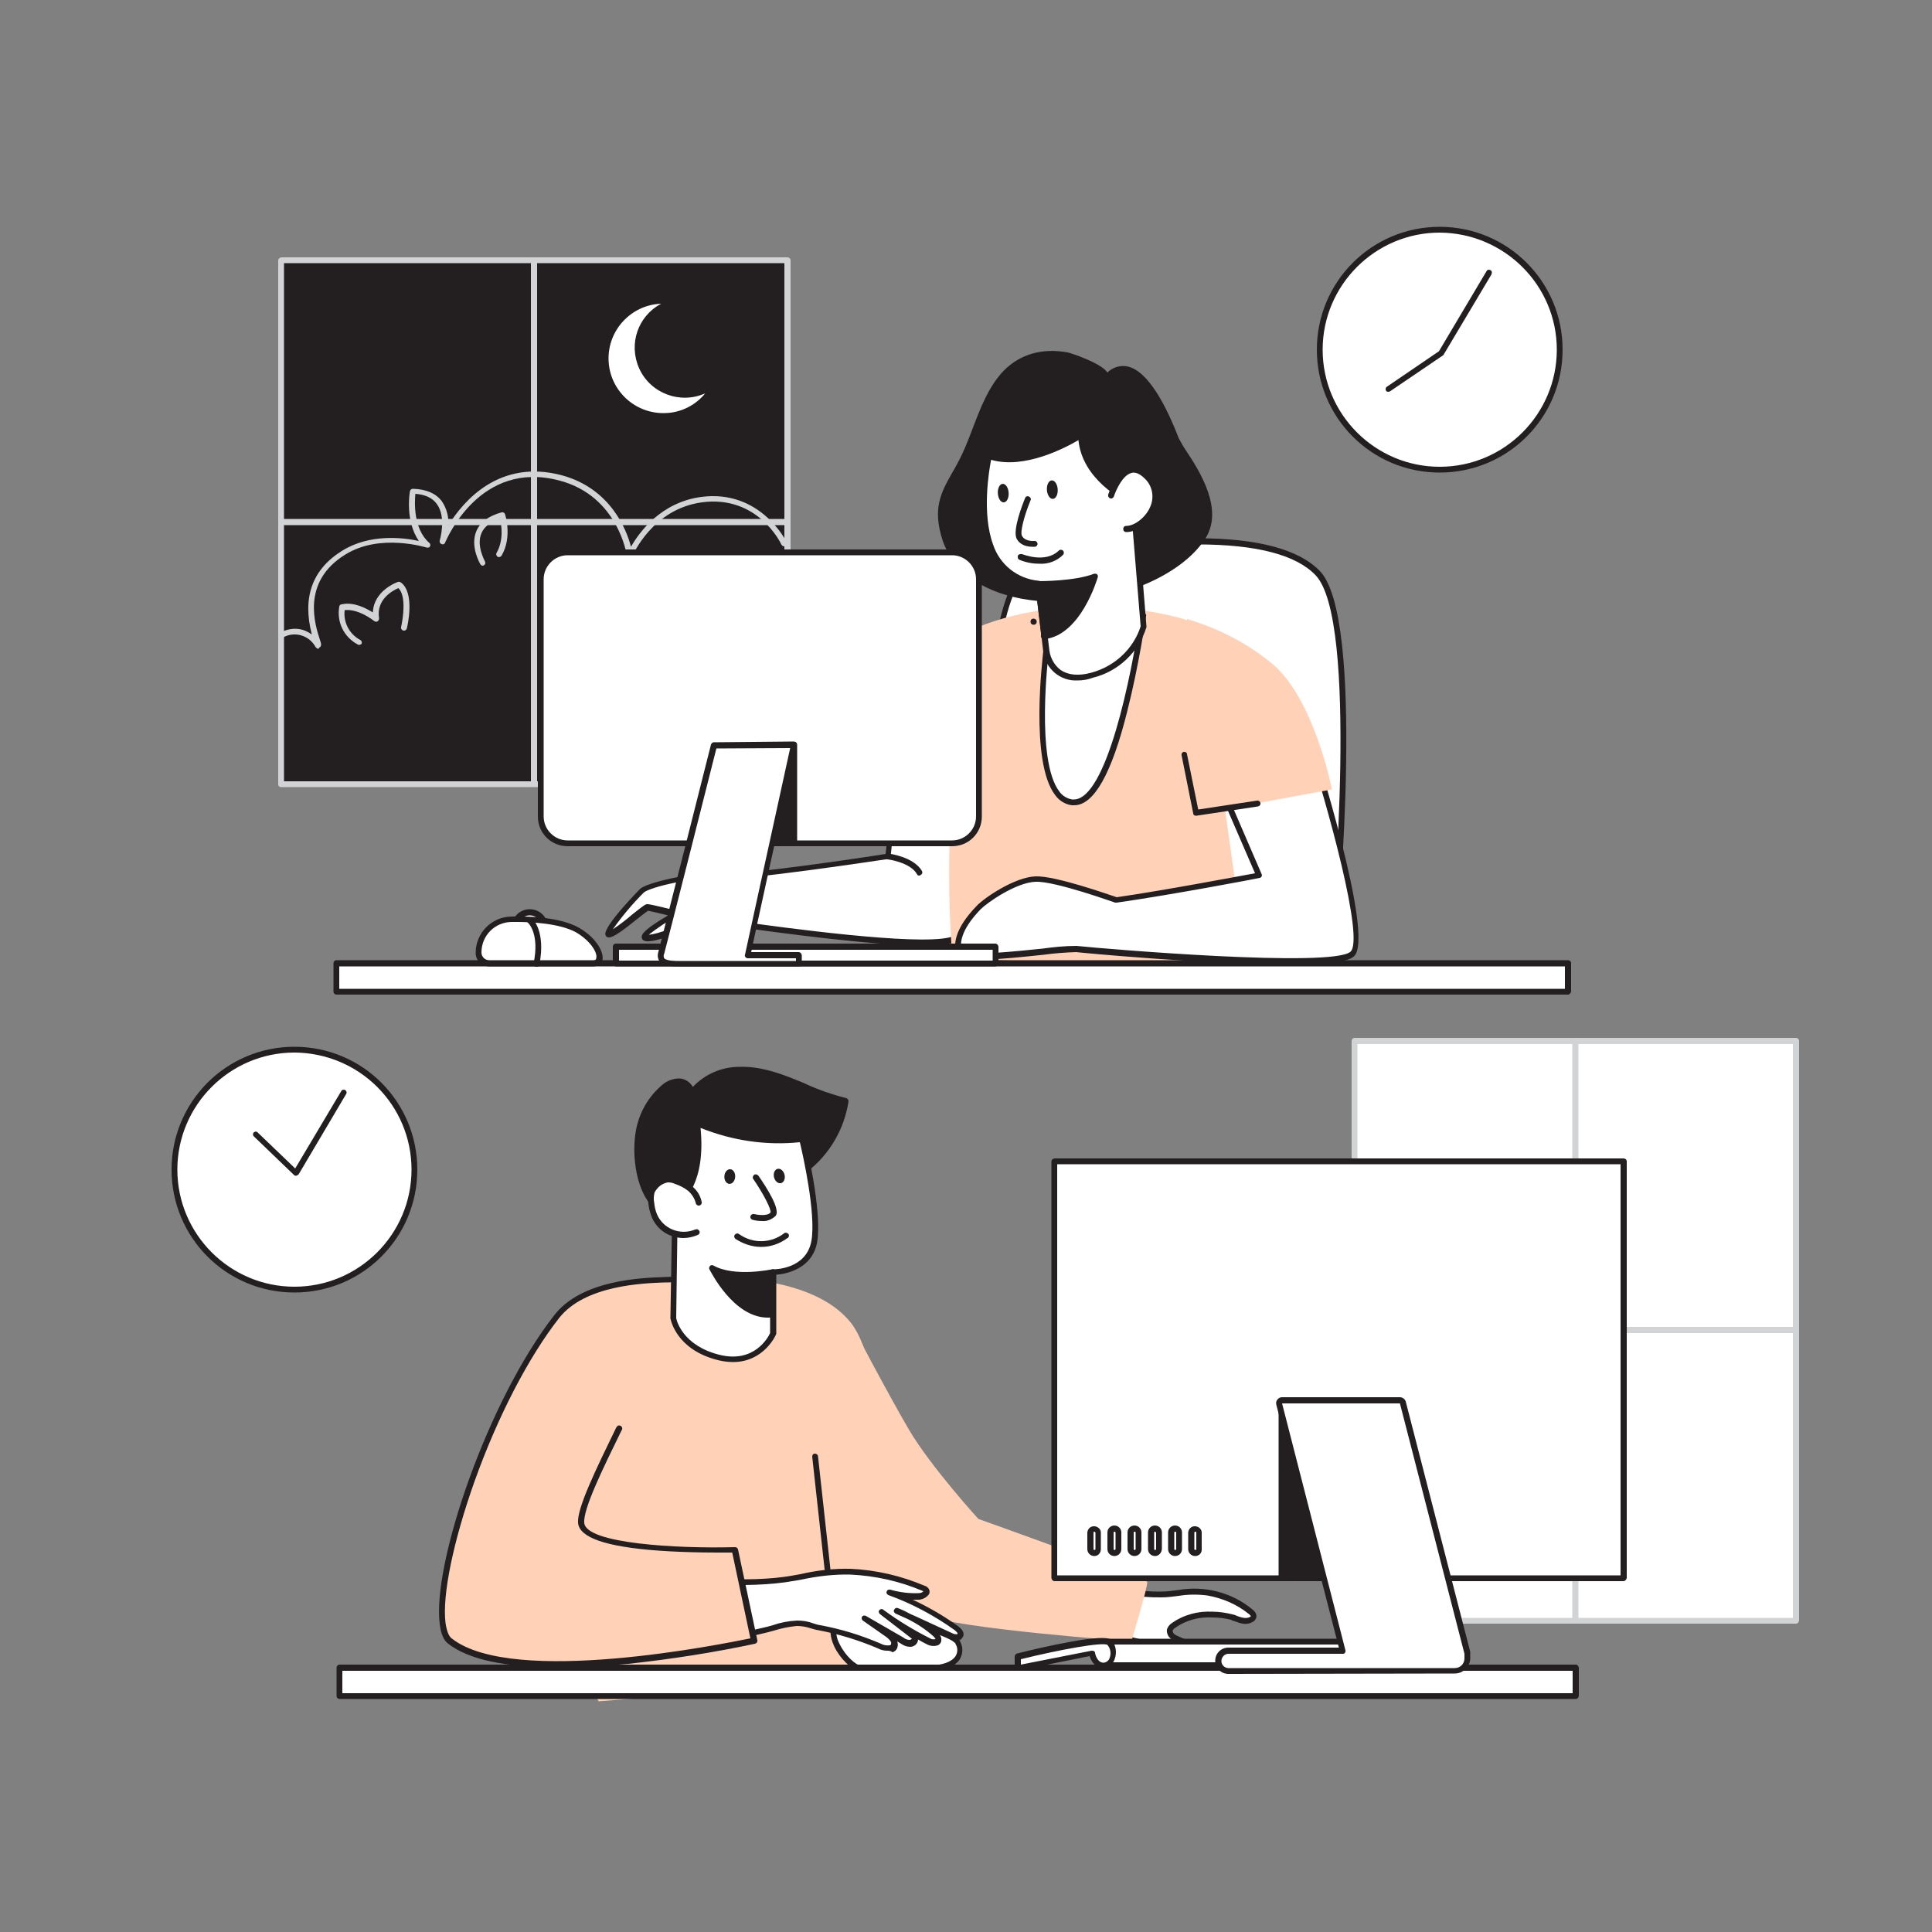 <svg transform="scale(1)" version="1.1" id="Layer_1" xmlns="http://www.w3.org/2000/svg" xmlns:xlink="http://www.w3.org/1999/xlink" x="0px" y="0px" viewBox="0 0 500 500" xml:space="preserve" class="show_show__wrapper__graphic__5Waiy "><rect x="0" y="0" width="500" height="500" fill="#808080" stroke="none"/><title>React</title><style type="text/css">
	.st0{fill:#FFFFFF;}
	.st1{fill:#231F20;}
	.st2{fill:#FFD2B8;}
	.st3{fill:#D1D3D4;}
</style><g id="character_2"><path class="st0" d="M283.4,410.2c5.6,1.2,11.3,2.3,17,2.2c4.2-0.1,7.9-1.2,12.1-0.5c4.1,0.7,7.9,2.4,11.1,5
		c0.5,0.4,0.9,0.9,0.8,1.4c-0.1,0.3-0.4,0.6-0.7,0.7c-1.6,0.9-3.4-0.2-5-0.6c-1.6-0.4-3.3-0.7-5-0.7c-3.6-0.2-7.1,0.8-10.1,2.8
		c-0.4,0.3-0.8,0.7-0.9,1.1c-0.1,0.6,0.1,1.1,0.5,1.5c0.4,0.4,0.9,0.6,1.4,0.8l5.5,2.4c0.3,0.1,0.6,0.4,0.5,0.7
		c-0.1,0.2-0.2,0.3-0.4,0.3c-5.4,2-11.1-1.6-16.3-2.8c-5.6-1.3-11.4-2.1-17.1-2.5c2.1-3.5,2.8-7.7,1.8-11.8"></path><path class="st1" d="M306.8,428.7c-2.9,0-5.7-1-8.5-2c-1.5-0.6-3-1-4.5-1.4c-5.6-1.3-11.3-2.1-17-2.4c-0.3,0-0.5-0.2-0.6-0.4
		c-0.1-0.2-0.1-0.5,0-0.7c2-3.4,2.6-7.4,1.7-11.2c-0.1-0.4,0.2-0.8,0.6-0.9s0.8,0.2,0.9,0.6c0.9,3.8,0.5,7.8-1.3,11.3
		c5.4,0.4,10.8,1.2,16.1,2.4c1.6,0.4,3.2,0.9,4.7,1.5c3.5,1.2,7.1,2.5,10.5,1.6l-5-2.2c-0.6-0.2-1.2-0.6-1.6-1
		c-0.6-0.5-0.9-1.4-0.8-2.2c0.2-0.6,0.6-1.2,1.2-1.6c3.1-2.2,6.8-3.2,10.6-3c1.8,0,3.5,0.3,5.2,0.7c0.4,0.1,0.8,0.2,1.1,0.4
		c1.2,0.4,2.3,0.8,3.3,0.3c0.3-0.1,0.3-0.2,0.3-0.2s0-0.2-0.5-0.6c-3.1-2.5-6.8-4.1-10.8-4.8c-2.4-0.3-4.9-0.3-7.3,0.1
		c-1.5,0.2-3,0.4-4.6,0.4c-5.9,0.1-11.6-1.1-17.2-2.3c-0.4-0.1-0.6-0.6-0.5-0.9c0.1-0.3,0.4-0.5,0.8-0.5c5.5,1.1,11.2,2.3,16.9,2.2
		c1.5,0,3-0.2,4.4-0.4c6.8-1.2,13.9,0.6,19.2,5c0.9,0.7,1.2,1.5,1,2.2c-0.2,0.5-0.5,0.9-1,1.1c-1.6,0.9-3.1,0.3-4.5-0.2
		c-0.4-0.1-0.7-0.2-1-0.4c-1.6-0.4-3.2-0.6-4.9-0.6c-3.4-0.2-6.8,0.7-9.6,2.7c-0.3,0.2-0.6,0.5-0.6,0.7c0,0.3,0.1,0.6,0.3,0.8
		c0.3,0.3,0.7,0.5,1.2,0.7l5.5,2.4c1,0.4,1.1,1.1,0.9,1.6c-0.2,0.4-0.5,0.6-0.8,0.8C309.3,428.5,308,428.7,306.8,428.7z"></path><path class="st2" d="M136.5,363.2c2.5-29.5,21.8-31.2,28.5-31.7s42.2-5.1,55.1,10.7s9.6,92.3,9.6,92.3l-74.8,5.8
		C154.9,440.4,134,392.7,136.5,363.2z"></path><path class="st0" d="M247.8,425.1c1.7,3.5-0.9,6.6-7.4,6.6h-17.8c-2.7,0-9.3-7.9-6-12S246,421.6,247.8,425.1L247.8,425.1z"></path><path class="st1" d="M240.4,432.4h-17.8c-2.1,0-5.3-3.3-6.7-6.3c-1.3-2.8-1.3-5.2,0.1-6.9s5-2,11.1-1.3c7.8,0.9,20,4,21.4,6.9
		c0,0,0,0.1,0,0.1c0.8,1.4,0.7,3.1-0.1,4.5C247.2,431.3,244.3,432.4,240.4,432.4z M222.2,419.1c-3.8,0-4.8,0.8-5,1.1
		c-1.4,1.7-0.6,4,0.1,5.3c1.5,3.1,4.3,5.5,5.4,5.5h17.8c3.4,0,5.8-0.9,6.8-2.4c0.6-1,0.6-2.2,0-3.1v-0.1c-1-1.7-11-4.9-20.2-6
		C225.4,419.2,223.8,419.1,222.2,419.1L222.2,419.1z"></path><path class="st2" d="M220.1,342.2c0,0,9.6,18.4,15.2,27.9s17.9,23,17.9,23s43.4,15.5,43.7,16.3s-4.1,15.4-4.1,15.4
		s-45.6-3.3-53.1-6.8s-22.8-21-22.8-21L220.1,342.2L220.1,342.2z"></path><path class="st1" d="M171.5,281.8c1.2-1.2,2.8-1.8,4.5-1.8c1.7,0.1,3.3,1.6,3,3.2c2.6-4,7.6-6.1,12.4-6.2s9.5,1.4,14,3.1
		s8.9,3.8,13.6,4.9c-1.1,7.1-4.9,13.5-10.6,17.9c-2.7,1.9-5.5,3.5-8.5,4.9l-6.2,3.1c-6.4,3.2-15.1,5.9-22,2.5
		c-6.1-3-7.2-13.7-6.4-19.5C165.8,289.3,168,285,171.5,281.8L171.5,281.8z"></path><path class="st1" d="M178.8,315.7c-2.6,0-5.2-0.5-7.6-1.7c-6.2-3.1-7.7-13.7-6.8-20.3c0.6-4.8,2.9-9.3,6.5-12.5l0.1-0.1
		c1.3-1.3,3.1-2,4.9-2c1.2,0.1,2.3,0.7,3,1.6c0.2,0.2,0.3,0.4,0.4,0.6c3.1-3.3,7.5-5.2,12-5.2c5.1-0.2,10.1,1.5,14.3,3.2
		c1,0.4,2.1,0.8,3.1,1.3c3.3,1.5,6.8,2.7,10.3,3.6c0.4,0.1,0.6,0.5,0.6,0.8c-1.1,7.3-5,13.9-10.9,18.4c-2.7,1.9-5.6,3.6-8.6,5
		L197,310l-3.1,1.6C189.7,313.6,184.2,315.7,178.8,315.7z M171.9,282.5c-3.3,3-5.4,7.1-5.9,11.5c-0.8,6,0.5,16,6,18.7
		c6.8,3.4,15.4,0.5,21.4-2.5l3.1-1.6l3.1-1.5c2.9-1.4,5.8-3,8.4-4.9c5.4-4.1,9-10,10.2-16.7c-3.4-0.9-6.7-2.1-9.9-3.5
		c-1-0.4-2.1-0.9-3.1-1.2c-4.1-1.6-8.9-3.2-13.7-3.1c-5,0.2-9.5,2.4-11.8,5.9c-0.2,0.3-0.7,0.4-1,0.2c-0.3-0.2-0.4-0.5-0.3-0.8
		c0.1-0.5-0.1-1-0.4-1.4c-0.5-0.6-1.2-0.9-1.9-1C174.5,280.8,173,281.4,171.9,282.5C171.9,282.4,171.9,282.5,171.9,282.5
		L171.9,282.5z"></path><path class="st0" d="M200.1,329.2v15.9c0,0-3.7,8.8-14.2,6.1s-11.7-10.1-11.7-10.1l0.5-29.5c0,0,7.8-4,5.7-20.9
		c8.5,3.8,17.9,5.2,27.1,4.1c0,0,4.5,18.3,3.2,26.4S200.1,329.2,200.1,329.2L200.1,329.2z"></path><path class="st1" d="M189.7,352.5c-1.3,0-2.7-0.2-3.9-0.5c-10.8-2.7-12.2-10.4-12.3-10.8c0,0,0-0.1,0-0.1l0.5-29.5
		c0-0.3,0.2-0.5,0.4-0.7c0.1,0,7.3-4.1,5.3-20.1c0-0.3,0.1-0.5,0.3-0.7c0.2-0.2,0.5-0.2,0.8-0.1c8.4,3.7,17.6,5.1,26.7,4
		c0.4,0,0.7,0.2,0.8,0.6c0.2,0.8,4.5,18.6,3.2,26.7c-1.2,7.2-8.2,8.4-10.6,8.6v15.2c0,0.1,0,0.2-0.1,0.3
		C200.8,345.5,197.7,352.5,189.7,352.5z M175,341.1c0.1,0.7,1.7,7.1,11.1,9.5c9.1,2.3,12.7-4.5,13.2-5.6v-15.6c0,0,0-0.1,0-0.1
		c0-0.4,0.3-0.8,0.8-0.8l0,0c0.6,0,8.6-0.1,9.9-7.4c1.2-7-2.2-22.2-3-25.5c-8.7,0.9-17.5-0.4-25.7-3.7c1.4,14.2-4.3,19-5.9,20.1
		L175,341.1z"></path><path class="st0" d="M180.8,311.2c-0.3-1.4-1.1-2.7-2.3-3.7c-1.1-0.8-2.3-1.5-3.6-1.9c-0.7-0.3-1.4-0.4-2.2-0.4
		c-0.5,0.1-1,0.3-1.5,0.5c-1.1,0.5-2,1.5-2.6,2.6c-0.3,1-0.4,2-0.2,3c0.1,1.1,0.4,2.2,0.8,3.2c1.7,4.2,6.6,6.2,10.8,4.5
		c0,0,0.1,0,0.1-0.1"></path><path class="st1" d="M176.9,320.4c-3.7,0-7-2.2-8.3-5.6c-0.4-1.1-0.7-2.2-0.8-3.4c-0.2-1.1-0.1-2.3,0.2-3.3c0.6-1.3,1.6-2.4,2.9-3
		c0.5-0.3,1.2-0.5,1.8-0.6c0.9,0,1.7,0.1,2.5,0.5c1.4,0.4,2.7,1.1,3.9,2c1.3,1,2.2,2.5,2.5,4.1c0.1,0.4-0.2,0.8-0.6,0.9
		c-0.4,0.1-0.8-0.2-0.9-0.5c-0.3-1.3-1-2.4-2-3.3c-1-0.8-2.2-1.4-3.4-1.8c-0.6-0.3-1.2-0.4-1.9-0.4c-0.4,0.1-0.8,0.2-1.2,0.4
		c-1,0.5-1.7,1.3-2.2,2.2c-0.2,0.9-0.3,1.7-0.1,2.6c0.1,1,0.3,2,0.7,3c1.6,3.8,6,5.6,9.9,4c0,0,0,0,0.1,0c0.4-0.2,0.8,0,1,0.4
		c0,0,0,0,0,0c0.2,0.4,0,0.8-0.4,1c0,0,0,0,0,0C179.4,320.1,178.1,320.4,176.9,320.4z"></path><path class="st0" d="M195.5,304.9c0,0,5.7,8,4.4,9.5S195,315,195,315"></path><path class="st1" d="M197.2,316c-0.8,0-1.6-0.1-2.4-0.3c-0.4-0.1-0.7-0.5-0.6-0.9s0.5-0.7,0.9-0.6c0,0,0,0,0.1,0
		c1.2,0.3,3.5,0.5,4.2-0.4c0.3-0.7-1.8-4.8-4.4-8.6c-0.3-0.3-0.2-0.8,0.1-1.1c0.3-0.3,0.8-0.2,1.1,0.1c0,0,0.1,0.1,0.1,0.1
		c2.2,3.2,5.8,8.8,4.4,10.4C199.6,315.7,198.4,316.1,197.2,316z"></path><ellipse class="st1" transform="matrix(6.157113e-02 -0.998 0.998 6.157113e-02 -126.656 474.263)" cx="188.9" cy="304.5" rx="1.9" ry="1.4"></ellipse><ellipse class="st1" transform="matrix(0.972 -0.235 0.235 0.972 -65.887 55.964)" cx="201.7" cy="304.3" rx="1.4" ry="1.9"></ellipse><path class="st1" d="M200.1,329.2c0,0-9.9,2.3-15.8-1c0,0,6.5,13.4,15.8,12V329.2z"></path><path class="st1" d="M198.7,341c-8.9,0-14.8-12-15.1-12.5c-0.2-0.4,0-0.8,0.3-1c0.2-0.1,0.5-0.1,0.7,0c5.5,3.1,15.1,1,15.2,1
		c0.2-0.1,0.5,0,0.6,0.1c0.2,0.1,0.3,0.4,0.3,0.6v10.9c0,0.4-0.3,0.7-0.6,0.7C199.7,341,199.2,341,198.7,341z M186.1,329.8
		c2.1,3.4,7,10.2,13.3,9.7v-9.3C197.1,330.6,191,331.4,186.1,329.8z"></path><path class="st0" d="M185.8,409c6.5,0.4,13.1,0,19.5-1c5-0.9,9.4-1.9,14.6-1.7c6.5,0.3,12.8,1.8,18.8,4.3c0.2,0.1,0.5,0.2,0.6,0.4
		c0.6,0.8-0.8,1.6-1.8,1.6c-2.6,0-5.2-0.3-7.7-1c6.2,2.3,12,5.4,17.4,9.2c0.6,0.4,1.3,1.1,1,1.8s-1.5,0.6-2.4,0.2
		c-4.7-2.1-9.4-4.3-14-6.4c3.6,1.5,7,3.5,10,6.1c0.4,0.4,0.9,0.9,0.8,1.4c-0.2,1-1.6,0.8-2.5,0.3c-4.3-2.1-8.4-4.6-12.2-7.4l8.7,6.6
		c0.1,0.7-0.6,1.3-1.4,1.3c-0.7,0-1.4-0.3-2-0.7l-9.7-5.6l6,4.2c1,0.7,2,1.7,1.6,2.8c-0.6,1.2-2.4,0.9-3.6,0.3
		c-5-2.2-10.2-3.8-15.5-4.8c-2-0.4-3.8-1.2-5.8-1.2c-2.9,0.1-6,1.3-8.8,1.9c-4.4,1-8.7,2-13.1,3"></path><path class="st1" d="M229.6,427.2c-0.8,0-1.7-0.2-2.4-0.6c-4.9-2.1-10.1-3.7-15.4-4.7c-0.7-0.1-1.3-0.3-2-0.5
		c-1.2-0.4-2.4-0.6-3.6-0.6c-2,0.2-4,0.6-5.9,1.2c-1,0.3-1.9,0.5-2.7,0.7c-4.4,1-8.7,2-13.1,3c-0.4,0.1-0.8-0.1-0.9-0.5c0,0,0,0,0,0
		c-0.1-0.4,0.2-0.8,0.6-0.9c4.4-1,8.7-2,13.1-3c0.9-0.2,1.7-0.4,2.7-0.7c2-0.7,4.1-1.1,6.3-1.2c1.4,0,2.8,0.2,4.1,0.7
		c0.6,0.2,1.2,0.4,1.9,0.5c5.4,1,10.6,2.6,15.7,4.8c0.7,0.4,1.5,0.5,2.3,0.4c0.1,0,0.3-0.2,0.3-0.3c0.3-0.7-0.9-1.6-1.3-1.9l-6-4.2
		c-0.3-0.2-0.4-0.7-0.2-1c0.2-0.3,0.6-0.4,1-0.2l9.7,5.6c0.5,0.4,1,0.6,1.6,0.6c0.2,0,0.4-0.1,0.6-0.3l0,0l-8.3-6.4
		c-0.3-0.3-0.4-0.7-0.1-1c0.2-0.3,0.7-0.4,1-0.1c3.8,2.8,7.9,5.3,12.1,7.4c0.4,0.3,0.9,0.3,1.4,0.2c0,0,0-0.2-0.5-0.7
		c-2-1.8-4.3-3.3-6.7-4.5l-3.1-1.4c-0.4-0.2-0.6-0.6-0.4-1c0.2-0.4,0.6-0.6,1-0.4l0,0c1.1,0.4,2.1,0.9,3.2,1.5l1.8,0.8l9.1,4.2
		c0.4,0.2,0.8,0.3,1.3,0.2c0.1-0.2-0.1-0.5-0.7-1c-5.3-3.8-11.1-6.9-17.2-9.1c-0.4-0.2-0.6-0.6-0.4-1c0.1-0.3,0.5-0.5,0.9-0.4
		c2.4,0.7,4.9,1,7.4,0.9c0.5,0,0.9-0.2,1.2-0.5c0,0-0.2,0-0.3-0.1c-5.9-2.5-12.2-3.9-18.6-4.2c-4.3-0.1-8.5,0.4-12.7,1.3l-1.7,0.3
		c-6.6,1.2-13.7,1.2-19.7,1c-0.4,0-0.7-0.4-0.7-0.8c0-0.4,0.3-0.7,0.7-0.7c0,0,0,0,0,0c5.9,0.2,12.9,0.3,19.4-0.9l1.7-0.3
		c4.3-1,8.6-1.5,13-1.4c6.6,0.3,13.1,1.8,19.2,4.4c0.4,0.1,0.7,0.3,1,0.7c0.3,0.4,0.4,1,0.1,1.5c-0.6,0.8-1.5,1.3-2.5,1.4
		c-0.6,0-1.1,0-1.7,0c4.1,1.9,8.1,4.2,11.8,6.9c1.6,1.2,1.5,2.2,1.2,2.7c-0.2,0.4-0.5,0.7-0.9,0.9c-0.8,0.2-1.7,0.1-2.4-0.3l-3-1.4
		c0.6,0.5,0.8,1.2,0.7,1.9c-0.1,0.5-0.4,0.9-0.9,1.1c-0.9,0.3-1.9,0.2-2.7-0.2c-0.8-0.4-1.6-0.8-2.4-1.3c0,0.4-0.2,0.8-0.4,1.1
		c-0.4,0.5-1,0.8-1.6,0.8c-0.9,0-1.7-0.3-2.4-0.8l-1-0.6c0.2,0.5,0.2,1.1,0,1.7c-0.2,0.5-0.6,0.9-1.2,1.1
		C230.4,427.2,230,427.2,229.6,427.2z"></path><path class="st0" d="M190.7,320c0,0,6.1,4.6,12.5-0.2"></path><path class="st1" d="M197,322.7c-2.4,0-4.7-0.8-6.7-2.1c-0.3-0.3-0.4-0.7-0.1-1.1c0.3-0.3,0.7-0.4,1.1-0.1
		c3.5,2.5,8.2,2.4,11.6-0.2c0.3-0.3,0.8-0.2,1.1,0.1c0.3,0.3,0.2,0.8-0.1,1.1c0,0,0,0-0.1,0C201.8,321.9,199.4,322.7,197,322.7z"></path><path class="st2" d="M146.1,338.8c-8.1,1.4-40.9,77.4-29.7,86c17.5,13.5,78.6-0.1,78.6-0.1l-5-23.5c0,0-39.2,1.1-39.8-7
		s22.8-45.3,19.8-50.9S146.1,338.7,146.1,338.8L146.1,338.8z"></path><path class="st1" d="M144.2,431.5c-13.5,0-22.9-2-28.2-6.1c-1.2-0.9-1.9-2.6-2.2-5.1c-2-15.5,12.4-57.9,29.7-80
		c7.1-9.1,22.6-9.6,28.4-9.8c1,0,1.8-0.1,2.1-0.1c0.4-0.1,0.8,0.1,0.9,0.5c0.1,0.4-0.1,0.8-0.5,0.9c0,0-0.1,0-0.1,0
		c-0.8,0.1-1.5,0.1-2.3,0.1c-5.6,0.2-20.6,0.7-27.3,9.2c-7.9,10.1-15.9,25.5-21.9,42.3c-5.5,15.5-8.4,29.5-7.5,36.6
		c0.3,2,0.8,3.5,1.7,4.1c16,12.4,70.3,1.3,77.2-0.1l-4.7-22.2c-2.3,0-10.8,0.1-19.1-0.5c-13.7-1-20.5-3.4-20.8-7.2s4.7-14,9.9-24.7
		l0.1-0.1c0.2-0.4,0.6-0.5,1-0.3c0,0,0,0,0,0c0.4,0.2,0.5,0.6,0.4,1l-0.1,0.1c-4.9,10-10,20.4-9.7,24c0.4,5.4,24.1,6.7,39,6.3
		c0.4,0,0.7,0.2,0.8,0.6l5,23.5c0.1,0.4-0.2,0.8-0.6,0.9c0,0,0,0,0,0c-10.8,2.3-21.8,4-32.8,5.2
		C155.6,431.2,149.6,431.5,144.2,431.5z"></path><path class="st1" d="M214.2,406.8c-0.4,0-0.7-0.3-0.8-0.7l-3.2-29.1c0-0.4,0.2-0.8,0.7-0.8c0,0,0,0,0,0c0.4,0,0.8,0.3,0.8,0.7
		l3.2,29.1C215,406.3,214.8,406.7,214.2,406.8L214.2,406.8z"></path><rect class="st0" x="350.6" y="269.5" width="114.2" height="149.9"></rect><path class="st3" d="M464.8,420.2H350.6c-0.4,0-0.8-0.3-0.8-0.8v-150c0-0.4,0.3-0.8,0.8-0.8h114.2c0.4,0,0.8,0.3,0.8,0.8v150
		C465.5,419.9,465.2,420.2,464.8,420.2z M351.3,418.7h112.7V270.2H351.3V418.7z"></path><path class="st3" d="M407.7,419.8c-0.4,0-0.7-0.3-0.8-0.8V269.5c0-0.4,0.3-0.8,0.8-0.8s0.8,0.3,0.8,0.8v149.6
		C408.5,419.5,408.1,419.8,407.7,419.8z"></path><path class="st3" d="M464.8,345H350.6c-0.4,0-0.8-0.3-0.8-0.8s0.3-0.8,0.8-0.8h114.2c0.4,0,0.8,0.3,0.8,0.8S465.2,345,464.8,345
		L464.8,345z"></path><path class="st0" d="M285.8,431h63.4c0,0,2.2-3.6-1.1-6.1h-61L285.8,431z"></path><path class="st1" d="M349.2,431.7h-63.4c-0.2,0-0.4-0.1-0.6-0.3c-0.1-0.2-0.2-0.4-0.1-0.6l1.2-6.1c0.1-0.4,0.4-0.6,0.7-0.6h61
		c0.2,0,0.3,0.1,0.5,0.2c2.2,1.7,2.8,4.7,1.3,7.1C349.6,431.6,349.4,431.7,349.2,431.7z M286.7,430.2h62c0.8-1.6,0.4-3.5-0.9-4.6
		h-60.1L286.7,430.2z"></path><path class="st0" d="M263.4,428.8c0,0,22-5.4,23.7-3.7s1.2,5.6-1.4,5.9s-3.1-3.1-3.1-3.1l-19.2,3.8V428.8L263.4,428.8z"></path><path class="st1" d="M263.4,432.4c-0.2,0-0.3-0.1-0.5-0.2c-0.2-0.1-0.3-0.4-0.3-0.6v-2.9c0-0.4,0.3-0.7,0.7-0.8
		c6.8-1.7,22.5-5.3,24.3-3.5c1.2,1.3,1.5,3.2,0.9,4.9c-0.4,1.3-1.5,2.2-2.8,2.3c-2.1,0.2-3.3-1.6-3.7-3l-18.5,3.7L263.4,432.4z
		 M264.2,429.4v1.4l18.3-3.6c0.2,0,0.4,0,0.6,0.1c0.2,0.1,0.3,0.3,0.3,0.5c0,0.1,0.5,2.6,2.3,2.5c0.7-0.1,1.3-0.6,1.5-1.3
		c0.4-1.1,0.2-2.4-0.6-3.3C285.4,424.9,274.3,426.9,264.2,429.4L264.2,429.4z"></path><rect class="st0" x="87.9" y="431.7" width="319.9" height="7.3"></rect><path class="st1" d="M407.8,439.7H87.9c-0.4,0-0.8-0.3-0.8-0.8v-7.3c0-0.4,0.3-0.8,0.8-0.8h319.9c0.4,0,0.7,0.3,0.8,0.8v7.3
		C408.5,439.4,408.2,439.7,407.8,439.7z M88.6,438.2H407v-5.8H88.6L88.6,438.2z"></path><ellipse class="st0" transform="matrix(0.999 -5.530038e-02 5.530038e-02 0.999 -16.624 4.679)" cx="76.2" cy="302.7" rx="31" ry="31"></ellipse><path class="st1" d="M76.2,334.5c-17.6,0-31.8-14.2-31.8-31.8c0-17.6,14.2-31.8,31.8-31.8s31.8,14.2,31.8,31.8l0,0
		C108,320.3,93.8,334.5,76.2,334.5z M76.2,272.4c-16.7,0-30.3,13.6-30.3,30.3c0,16.7,13.6,30.3,30.3,30.3s30.3-13.6,30.3-30.3l0,0
		C106.5,286,93,272.5,76.2,272.4z"></path><rect class="st0" x="272.9" y="300.6" width="147.3" height="107.8"></rect><path class="st1" d="M420.1,409.2H272.9c-0.4,0-0.7-0.3-0.8-0.8V300.6c0-0.4,0.3-0.7,0.8-0.8h147.3c0.4,0,0.8,0.3,0.8,0.8v107.8
		C420.9,408.8,420.6,409.2,420.1,409.2z M273.6,407.7h145.8V301.3H273.6L273.6,407.7z"></path><polygon class="st1" points="331.8,363.2 331.8,408.4 355.3,408.4 	"></polygon><path class="st1" d="M355.3,409.2h-23.6c-0.4,0-0.7-0.3-0.8-0.8v-45.2c0-0.3,0.2-0.7,0.6-0.7c0.3-0.1,0.7,0.1,0.8,0.4l23.6,45.2
		c0.1,0.2,0.1,0.5,0,0.7C355.9,409,355.6,409.2,355.3,409.2z M332.5,407.7h21.6l-21.6-41.4L332.5,407.7z"></path><path class="st0" d="M362.2,363.2h-30.4l16.7,64.8h-30.6c-1,0.1-1.8,0.9-1.7,1.9c0.1,0.9,0.8,1.6,1.7,1.7h58.6
		c1.3,0,2.4-1.1,2.4-2.4v0V428L362.2,363.2L362.2,363.2z"></path><path class="st1" d="M376.5,432.4h-58.6c-1.4-0.1-2.5-1.3-2.4-2.7c0.1-1.3,1.1-2.3,2.4-2.4h29.6L331,363.4
		c-0.1-0.4,0.1-0.8,0.5-0.9c0.1,0,0.1,0,0.2,0h30.5c0.3,0,0.6,0.2,0.7,0.6l16.7,64.8c0,0.1,0,0.1,0,0.2v1.2
		C379.6,431,378.2,432.4,376.5,432.4z M317.9,428.8c-0.6,0.1-1,0.6-1,1.2c0,0.5,0.5,0.9,1,1h58.6c0.9,0,1.7-0.7,1.7-1.7v0v-1.1
		L361.6,364h-28.9l16.5,63.9c0.1,0.2,0,0.5-0.1,0.6c-0.1,0.2-0.4,0.3-0.6,0.3L317.9,428.8z"></path><path class="st0" d="M317.9,432.5h58.6c1.8,0,3.2-1.4,3.2-3.2v-1.2c0-0.1,0-0.1,0-0.2L363,363c-0.1-0.3-0.4-0.6-0.8-0.6h-30.5
		c-0.2,0-0.5,0.1-0.6,0.3c-0.2,0.2-0.2,0.4-0.1,0.7l16.5,63.8h-29.6c-1.4,0-2.6,1.2-2.6,2.6S316.4,432.5,317.9,432.5L317.9,432.5
		L317.9,432.5z"></path><path class="st1" d="M317.9,433.2c-1.9,0-3.4-1.5-3.4-3.4s1.5-3.4,3.4-3.4h28.6l-16.2-62.9c-0.1-0.5,0-1,0.3-1.3
		c0.3-0.4,0.7-0.6,1.2-0.6h30.5c0.7,0,1.3,0.5,1.5,1.1l16.7,64.8c0,0.1,0,0.3,0,0.4v1.2c0,2.2-1.8,4-4,4L317.9,433.2L317.9,433.2z
		 M317.9,428c-1,0-1.8,0.9-1.8,1.9c0,0.9,0.7,1.7,1.7,1.8h58.7c1.4,0,2.5-1.1,2.5-2.5v-1.2l-16.7-64.8h-30.5l16.4,63.9
		c0.1,0.4-0.1,0.8-0.5,0.9c-0.1,0-0.1,0-0.2,0L317.9,428z"></path><path class="st0" d="M283.2,401.9L283.2,401.9c0.6,0,1-0.4,1-1v-4.3c0-0.6-0.4-1-1-1l0,0c-0.6,0-1,0.4-1,1v4.3
		C282.2,401.5,282.6,401.9,283.2,401.9z"></path><path class="st1" d="M283.2,402.7c-1,0-1.8-0.8-1.8-1.8v-4.3c0.1-1,0.9-1.7,1.9-1.6c0.9,0.1,1.6,0.8,1.6,1.6v4.3
		C284.9,401.9,284.2,402.7,283.2,402.7C283.2,402.7,283.2,402.7,283.2,402.7z M283.2,396.4c-0.1,0-0.2,0.1-0.2,0.2v4.3
		c0,0.3,0.5,0.3,0.5,0v-4.3C283.4,396.5,283.3,396.4,283.2,396.4z"></path><path class="st0" d="M288.4,401.9L288.4,401.9c0.6,0,1-0.4,1-1v-4.3c0-0.6-0.4-1-1-1l0,0c-0.6,0-1,0.4-1,1v4.3
		C287.4,401.5,287.9,401.9,288.4,401.9z"></path><path class="st1" d="M288.4,402.7c-1,0-1.8-0.8-1.8-1.8v-4.3c0-1,0.8-1.8,1.8-1.8s1.8,0.8,1.8,1.8v4.3
		C290.2,401.9,289.4,402.7,288.4,402.7z M288.4,396.4c-0.1,0-0.2,0.1-0.2,0.2v4.3c0,0.3,0.5,0.3,0.5,0v-4.3
		C288.7,396.5,288.6,396.4,288.4,396.4z"></path><path class="st0" d="M293.6,401.9L293.6,401.9c0.6,0,1-0.4,1-1v-4.3c0-0.6-0.4-1-1-1l0,0c-0.6,0-1,0.4-1,1v4.3
		C292.6,401.5,293.1,401.9,293.6,401.9z"></path><path class="st1" d="M293.6,402.7c-1,0-1.8-0.8-1.8-1.8v-4.3c0-1,0.8-1.8,1.8-1.8s1.8,0.8,1.8,1.8v4.3
		C295.4,401.9,294.6,402.7,293.6,402.7z M293.6,396.4c-0.1,0-0.2,0.1-0.2,0.2v4.3c0,0.3,0.5,0.3,0.5,0v-4.3
		C293.9,396.5,293.8,396.4,293.6,396.4z"></path><path class="st0" d="M298.9,401.9L298.9,401.9c0.6,0,1-0.4,1-1v-4.3c0-0.6-0.4-1-1-1l0,0c-0.6,0-1,0.4-1,1v4.3
		C297.9,401.5,298.3,401.9,298.9,401.9z"></path><path class="st1" d="M298.9,402.7c-1,0-1.8-0.8-1.8-1.8v-4.3c0-1,0.8-1.8,1.8-1.8s1.8,0.8,1.8,1.8v4.3
		C300.6,401.9,299.9,402.7,298.9,402.7z M298.9,396.4c-0.1,0-0.2,0.1-0.2,0.2v4.3c0,0.3,0.5,0.3,0.5,0v-4.3
		C299.1,396.5,299,396.4,298.9,396.4z"></path><path class="st0" d="M304.1,401.9L304.1,401.9c0.6,0,1-0.4,1-1v-4.3c0-0.6-0.4-1-1-1l0,0c-0.6,0-1,0.4-1,1v4.3
		C303.1,401.5,303.6,401.9,304.1,401.9z"></path><path class="st1" d="M304.1,402.7c-1,0-1.8-0.8-1.8-1.8v-4.3c0-1,0.8-1.8,1.8-1.8s1.8,0.8,1.8,1.8v4.3
		C305.9,401.9,305.1,402.7,304.1,402.7z M304.1,396.4c-0.1,0-0.2,0.1-0.2,0.2v4.3c0,0.3,0.5,0.3,0.5,0v-4.3
		C304.4,396.5,304.3,396.4,304.1,396.4z"></path><path class="st0" d="M309.3,401.9L309.3,401.9c0.6,0,1-0.4,1-1v-4.3c0-0.6-0.4-1-1-1l0,0c-0.6,0-1,0.4-1,1v4.3
		C308.3,401.5,308.8,401.9,309.3,401.9z"></path><path class="st1" d="M309.3,402.7c-1,0-1.8-0.8-1.8-1.8v-4.3c0.1-1,0.9-1.7,1.9-1.6c0.9,0.1,1.6,0.8,1.6,1.6v4.3
		C311.1,401.9,310.3,402.7,309.3,402.7C309.3,402.7,309.3,402.7,309.3,402.7z M309.3,396.4c-0.1,0-0.2,0.1-0.2,0.2v4.3
		c0,0.3,0.5,0.3,0.5,0v-4.3C309.6,396.5,309.5,396.4,309.3,396.4z"></path><polyline class="st0" points="66.1,293.5 76.6,303.5 88.9,282.7 	"></polyline><path class="st1" d="M76.6,304.3c-0.2,0-0.4-0.1-0.5-0.2L65.6,294c-0.2-0.3-0.2-0.8,0.2-1c0.2-0.2,0.6-0.2,0.8,0l9.8,9.4l11.9-20
		c0.2-0.4,0.7-0.5,1-0.3c0.4,0.2,0.5,0.7,0.3,1l-12.3,20.8C77.1,304.1,76.9,304.2,76.6,304.3L76.6,304.3z"></path></g><g id="character_1"><rect class="st1" x="72.7" y="67.4" width="131" height="135.6"></rect><path class="st3" d="M203.7,203.7h-131c-0.4,0-0.7-0.3-0.7-0.7V67.4c0-0.4,0.3-0.7,0.8-0.8h131c0.4,0,0.8,0.3,0.8,0.8V203
		C204.5,203.4,204.1,203.7,203.7,203.7C203.7,203.7,203.7,203.7,203.7,203.7z M73.5,202.2h129.5V68.1H73.5L73.5,202.2z"></path><path class="st3" d="M82.4,167.9c-0.3,0-0.5-0.2-0.7-0.4c-1.6-3-5.3-4.2-8.3-2.6c-0.1,0-0.1,0.1-0.2,0.1c-0.4,0.2-0.8,0-1-0.3
		c-0.2-0.4,0-0.8,0.3-1c3.7-1.8,6.4-0.8,8.2,0.5c-2.5-9.6,0.1-16.9,7.9-21.7c7.1-4.4,15.7-3.4,19.8-2.5c-3.6-5.2-2.4-12.5-2.3-12.9
		c0.1-0.4,0.4-0.6,0.8-0.6c3.4,0.1,6,1.2,7.5,3.3c1.2,1.8,1.8,4,1.6,6.2c3.9-6.3,13.2-17.3,29.4-13c12.5,3.4,16.7,13.9,17.9,18.5
		c2.1-3.7,7.7-11.5,18.2-12.9c15.4-2,22,11.6,22.1,11.7c0.2,0.4,0,0.8-0.4,1s-0.8,0-1-0.4c-0.2-0.5-6.2-12.8-20.5-10.9
		c-12.9,1.7-18,13.8-18,13.9c-0.2,0.4-0.6,0.6-1,0.4c-0.3-0.1-0.4-0.3-0.5-0.6c0-0.2-2.3-15.3-17.3-19.3
		c-20.7-5.6-29.3,15.2-29.7,16c-0.1,0.4-0.6,0.6-0.9,0.4c-0.4-0.1-0.6-0.5-0.5-0.9c0-0.1,1.8-5.9-0.7-9.4c-1.1-1.6-3-2.5-5.6-2.7
		c-0.2,2.1-0.6,9,3.6,12.7c0.3,0.2,0.3,0.6,0.2,0.9c-0.2,0.3-0.5,0.4-0.9,0.3c-0.1,0-12-3.8-21,1.8c-11.6,7.1-7.8,18.4-6.6,22.1
		c0.1,0.4,0.3,0.8,0.3,1.2c0,0.4-0.2,0.7-0.5,0.8C82.5,167.8,82.5,167.9,82.4,167.9z"></path><path class="st3" d="M92.9,166.9c-0.1,0-0.2,0-0.3-0.1c-3.6-1.9-5.5-5.8-4.8-9.8c0-0.3,0.3-0.6,0.6-0.6c3.2-0.7,6.3,1,8.1,2.1
		c0.2-5.7,6.4-7.9,6.5-7.9c0.2-0.1,0.5,0,0.7,0.1c3.8,2.7,1.7,11.5,1.6,11.9c-0.1,0.4-0.5,0.7-0.9,0.6c-0.4-0.1-0.7-0.5-0.6-0.9
		c0.5-2.2,1.4-8.1-0.7-10.1c-1.4,0.6-5.8,2.9-5,7.8c0,0.3-0.1,0.6-0.4,0.8c-0.3,0.2-0.6,0.1-0.9-0.1c0,0-3.9-3.2-7.6-2.8
		c-0.4,3.1,1.2,6.2,4,7.7c0.4,0.2,0.5,0.6,0.4,1C93.4,166.8,93.1,166.9,92.9,166.9L92.9,166.9z"></path><path class="st3" d="M125,146.4c-0.3,0-0.5-0.1-0.7-0.4c-0.1-0.2-2.7-4.6-1-8.6c1-2.3,3.2-3.9,6.5-4.8c0.4-0.1,0.8,0.1,0.9,0.5
		c0.1,0.2,1.9,6-0.9,10.7c-0.2,0.3-0.6,0.5-1,0.3c-0.3-0.2-0.5-0.6-0.3-1c1.9-3.3,1.3-7.2,0.9-8.8c-2.5,0.8-4.1,2-4.8,3.7
		c-1.4,3.2,0.9,7.2,0.9,7.3c0.2,0.4,0.1,0.8-0.3,1C125.3,146.3,125.1,146.4,125,146.4z"></path><path class="st3" d="M138.2,203c-0.4,0-0.8-0.3-0.8-0.8V68.1c0-0.4,0.3-0.8,0.8-0.8s0.8,0.3,0.8,0.8v134.1
		C139,202.6,138.6,203,138.2,203C138.2,203,138.2,203,138.2,203z"></path><path class="st3" d="M203,135.9H73.4c-0.4,0-0.8-0.3-0.8-0.8s0.3-0.8,0.8-0.8H203c0.4,0,0.8,0.3,0.8,0.8S203.4,135.9,203,135.9z"></path><path class="st0" d="M309.8,140.1h-1.2c-16,0.1-32.2,3.1-38.5,4.4c-9.2,1.9-13.9,20.1-13.7,52.9c0.2,16.5,1.3,33,3.1,49.4l85.4-0.9
		c0.6-6.9,7.6-85.3-3.9-97.4C335.9,142.9,325.4,140.1,309.8,140.1L309.8,140.1z M345.5,246.3L345.5,246.3z"></path><path class="st1" d="M259.5,247.4c-0.4,0-0.7-0.3-0.7-0.7c-1.9-16.4-2.9-32.9-3.1-49.4c-0.1-23.1,2.2-51.2,14.3-53.6
		c6.2-1.3,22.5-4.2,38.6-4.4h1.2c15.8,0,26.4,2.9,31.8,8.5c11.7,12.2,5,88,4.1,97.8c0.3,0.1,0.5,0.4,0.5,0.7c0,0.4-0.3,0.8-0.7,0.8
		c-0.3,0-0.6-0.2-0.7-0.5L259.5,247.4L259.5,247.4z M308.5,140.9c-16,0.1-32.1,3.1-38.3,4.3c-8.7,1.8-13.3,20.3-13.1,52.2
		c0.2,16.2,1.2,32.5,3.1,48.6l84.1-0.9c0.8-8.6,7.3-84.5-3.8-96.2c-5-5.3-15.3-8-30.6-8L308.5,140.9L308.5,140.9z"></path><path class="st0" d="M234.7,173.8l-5,47.8c0,0-37.2,5.7-43.5,5.1s-18.3,2.2-20.2,3.8s-10.3,11.2-8.6,11.3s9.3-7,10-7
		s7.3,1.7,7.3,1.7s-10.6,5.9-7.5,6.2s13.2-4.6,14.4-4.8s52.6,8.1,64.2,5.4c11.6-2.8,9.9-21.3,9.8-27.4s-1.6-46.3-1.6-46.3
		L234.7,173.8L234.7,173.8z"></path><path class="st1" d="M238.8,244.7c-13.3,0-37-3.3-49.6-5c-3.8-0.5-7.1-1-7.4-0.9c-0.1,0-1.3,0.5-2.4,1c-4.9,2.1-9.8,4-12.1,3.8
		c-0.9-0.1-1.2-0.6-1.2-0.9c-0.1-0.5-0.4-1.6,6.8-5.8c-2.4-0.6-4.6-1.1-5.2-1.2c-1,0.7-2,1.5-3,2.3c-3.5,2.8-5.9,4.6-7.1,4.6l0,0
		c-0.4,0-0.8-0.2-0.9-0.6c-0.8-2.1,8.9-11.9,9-12c2-1.7,14.3-4.5,20.7-3.9c5.7,0.5,38-4.3,42.8-5.1l4.9-47.2c0-0.4,0.3-0.6,0.7-0.7
		l19.3-4.2c0.4-0.1,0.8,0.2,0.9,0.6c0,0,0,0.1,0,0.1c0,0.4,1.5,40.2,1.6,46.3c0,0.6,0,1.3,0,2.1c0.2,7.6,0.6,23.5-10.4,26.1
		C243.6,244.5,241.2,244.7,238.8,244.7z M181.7,237.2c0.5,0,2,0.2,7.7,1c14.2,2,47.5,6.5,56.3,4.4c9.9-2.4,9.5-17.4,9.3-24.6
		c0-0.8,0-1.5,0-2.1c0-5.6-1.3-39.4-1.5-45.4l-18.1,3.9l-4.9,47.2c0,0.3-0.3,0.6-0.6,0.7c-1.5,0.2-37.4,5.7-43.7,5.1
		s-18.1,2.2-19.6,3.6c-2.9,2.9-5.6,6.1-8,9.5c1.8-1.2,3.5-2.5,5.1-3.9c2.8-2.2,3.4-2.7,3.9-2.6c0.8,0,6.4,1.4,7.4,1.7
		c0.3,0.1,0.5,0.3,0.6,0.6c0,0.3-0.1,0.6-0.4,0.8c-2.6,1.4-5,3-7.3,4.8c2.4-0.1,7.9-2.4,10.9-3.7c0.9-0.4,1.8-0.8,2.8-1.1
		L181.7,237.2z"></path><path class="st2" d="M232.5,199.1c1.6-10.1,4.6-28.9,15.5-34.5c24.5-12.5,53.8-6.4,60.9-3.5c4.1,14.8,13.8,89.9,13.8,89.9l-76.2-3
		c0,0-2.3-24.9,0.6-49L232.5,199.1L232.5,199.1z"></path><path class="st0" d="M270.8,168.6c0,0-4.9,37.7,6.8,39s18.4-48.3,18.4-48.3l-25.7,5.3"></path><path class="st1" d="M278,208.4h-0.6c-1.7-0.2-3.3-1.2-4.3-2.6c-6.7-8.6-3.2-36.1-3.1-37.3c0.1-0.4,0.4-0.7,0.8-0.6
		s0.7,0.4,0.6,0.8l0,0c0,0.3-3.5,28.1,2.8,36.2c0.8,1.1,2,1.8,3.3,2h0.4c8.5,0,15-32.6,17-46.6l-24.6,5.1c-0.4,0.1-0.8-0.2-0.9-0.6
		c0,0,0,0,0,0c-0.1-0.4,0.2-0.8,0.6-0.9c0,0,0,0,0,0l25.7-5.3c0.2-0.1,0.5,0,0.7,0.2c0.2,0.2,0.3,0.4,0.2,0.6
		c0,0.1-1.8,12.6-4.9,24.8C287.7,200.2,283.1,208.4,278,208.4z"></path><path class="st0" d="M311.9,194.4l14,32.2c0,0-23.3,4.5-36.9,6.4c0,0-15.6-5.6-20.9-5.5s-12.9,5.5-14.7,7.3
		c-5.9,6.1-5.4,9.5-5.4,11.3c0.2,3.7,27-0.9,30.5-0.5s66.2,6,71.4,1.3s-12-58.3-12-58.3"></path><path class="st1" d="M333.1,249.6c-21.3,0-54.1-3.1-54.6-3.2c-2.8,0.1-5.6,0.3-8.5,0.7c-11.3,1.2-20.1,2-22.2,0.2
		c-0.3-0.3-0.6-0.7-0.6-1.1v-0.2c-0.1-1.9-0.3-5.5,5.6-11.6c2-2.1,9.8-7.4,15.2-7.6c5.1-0.2,19.2,4.8,21,5.4
		c11.9-1.7,31.4-5.4,35.8-6.2l-13.6-31.4c-0.2-0.4-0.1-0.8,0.3-1c0.4-0.2,0.8-0.1,1,0.3c0,0,0,0.1,0.1,0.1l13.9,32.2
		c0.2,0.4,0,0.8-0.4,1c0,0-0.1,0-0.1,0c-0.2,0.1-23.5,4.5-37,6.4c-0.1,0-0.2,0-0.4,0c-0.1,0-15.5-5.6-20.6-5.4s-12.5,5.4-14.2,7.1
		c-5.4,5.6-5.2,8.8-5.1,10.5v0.2c0.8,1.7,15,0.1,21.1-0.5c2.9-0.4,5.8-0.7,8.8-0.7c7.7,0.8,66.1,5.7,70.9,1.5
		c3.6-3.2-5.6-37-12.3-57.5c-0.1-0.4,0.1-0.8,0.5-0.9c0.4-0.1,0.8,0.1,0.9,0.5c1.8,5.5,17.3,54.2,11.8,59.1
		C348.8,249.1,341.9,249.6,333.1,249.6z"></path><path class="st2" d="M307.2,160.2c8.1,2.4,15.7,6.3,22.2,11.7c10.8,9.2,15.3,32.4,15.3,32.4l-39.6,7.3L307.2,160.2L307.2,160.2z"></path><path class="st1" d="M304.4,113.8c-2.1-5.4-10.1-25.3-18.4-15.6c1.9-2.2-8.5-5.9-9.9-6.2c-3.5-0.7-10.5-1.1-15.9,4.6
		c-4.8,5-6.9,12.5-9.6,19.2c-4,9.8-9.5,13-6,23.7c7.6,23.1,54.1,18.4,66.6-0.2C317.2,130.1,305.7,117.2,304.4,113.8z"></path><path class="st1" d="M273.6,155.8c-2.3,0-4.7-0.2-7-0.5c-11.8-1.6-19.9-7.2-22.7-15.6c-2.6-8.1-0.4-12.2,2.5-17.3
		c1.3-2.2,2.5-4.5,3.5-6.9c0.6-1.4,1.1-2.8,1.7-4.3c2.1-5.5,4.2-11.1,8.1-15.2c4.2-4.3,9.9-6,16.6-4.8c0.9,0.2,8.6,2.7,10.3,5.2
		c1.3-1.3,3.2-1.9,5-1.6c5.6,1,10.4,10.7,13.5,18.7l0,0c0.6,1.1,1.2,2.2,1.9,3.2c3.5,5.3,9.9,15.3,4.8,22.9
		C305.4,149.2,289.2,155.8,273.6,155.8z M272.1,92.4c-4.3-0.1-8.4,1.6-11.4,4.7c-3.7,3.8-5.8,9.3-7.8,14.6c-0.6,1.4-1.1,2.9-1.7,4.3
		c-1,2.4-2.2,4.8-3.5,7.1c-2.8,5-4.9,8.7-2.4,16.1c2.6,7.9,10.2,13.1,21.4,14.6c17,2.3,36.7-4.4,43.8-15.1
		c4.5-6.7-1.3-15.8-4.8-21.2c-0.8-1.1-1.4-2.3-2-3.5c-4.1-10.8-8.5-17-12.4-17.7c-1.6-0.3-3.2,0.5-4.7,2.3l0,0
		c-0.3,0.3-0.8,0.3-1.1,0.1s-0.3-0.8-0.1-1.1l0,0c0,0,0-0.1,0-0.2c-0.6-1.6-8-4.5-9.5-4.8C274.7,92.5,273.4,92.4,272.1,92.4z"></path><path class="st1" d="M267.5,161.7c-0.4,0-0.8-0.3-0.8-0.8s0.3-0.8,0.8-0.8l0,0c0.4,0,0.8,0.3,0.8,0.8S267.9,161.7,267.5,161.7z"></path><path class="st0" d="M255.9,118.1c0,0-3.1,13.5,0.4,23.1c1.8,5.5,6.7,9.4,12.5,9.9l2.1,17.5c0,0,1,8.9,11.8,6.2
		c6.3-1.6,11.4-6.4,13.4-12.6l-2.6-32.2c0,0-13.3-5.6-13.6-17.3C279.8,112.7,265.9,121.6,255.9,118.1L255.9,118.1z"></path><path class="st1" d="M278.8,176.1c-4.4,0.2-8.2-3-8.8-7.4l-2-16.9c-5.8-0.8-10.6-4.8-12.5-10.4c-3.4-9.3-0.7-22-0.4-23.4
		c0,0,0,0,0-0.1c0.1-0.4,0.5-0.7,0.9-0.6c0,0,0,0,0.1,0c9.6,3.3,23.1-5.2,23.2-5.3c0.2-0.1,0.5-0.1,0.8,0c0.2,0.1,0.4,0.4,0.4,0.6
		c0.3,11,13,16.6,13.1,16.6c0.3,0.1,0.4,0.4,0.5,0.6l2.6,32.3c0,0.1,0,0.2,0,0.2c-2,6.5-7.3,11.5-13.9,13.1
		C281.5,175.9,280.2,176.1,278.8,176.1z M256.5,119c-0.6,3-2.4,14,0.5,21.9c1.7,5.2,6.3,8.9,11.8,9.4c0.4,0,0.7,0.3,0.7,0.7
		l2.1,17.5c0.3,1.9,1.3,3.7,2.9,4.9c1.9,1.3,4.6,1.6,7.9,0.7c6-1.6,10.9-6.1,12.8-12l-2.6-31.7c-2.2-1-12.5-6.4-13.5-16.5
		C275.7,115.9,265.1,121.5,256.5,119z"></path><path class="st1" d="M268.7,151.1c0,0,9.5,0,14.7-2c0,0-4.2,14.5-13.1,15.4L268.7,151.1z"></path><path class="st1" d="M270.3,165.4c-0.4,0-0.7-0.3-0.8-0.7l-1.6-13.5c0-0.2,0-0.4,0.2-0.6c0.1-0.2,0.3-0.2,0.6-0.2h0
		c0.7,0,9.5,0,14.4-1.9c0.3-0.1,0.6,0,0.8,0.1c0.2,0.2,0.3,0.5,0.2,0.8c-0.2,0.6-4.4,14.9-13.7,16L270.3,165.4z M269.6,151.9
		l1.4,11.9c6.3-1.3,10-10,11.2-13.4C278.1,151.3,273.8,151.8,269.6,151.9z"></path><ellipse class="st1" transform="matrix(0.998 -6.540313e-02 6.540313e-02 0.998 -7.706 18.081)" cx="272.3" cy="126.7" rx="1.4" ry="2.4"></ellipse><ellipse class="st1" transform="matrix(0.998 -6.540313e-02 6.540313e-02 0.998 -7.787 17.252)" cx="259.6" cy="127.6" rx="1.4" ry="2.4"></ellipse><path class="st0" d="M287.6,128.2c0,0,3.3-10.7,9.1-4.9c5.9,5.8-0.7,13.7-5.3,13.7"></path><path class="st1" d="M291.5,137.7L291.5,137.7c-0.5,0-0.8-0.3-0.8-0.8s0.3-0.8,0.8-0.8h0c2.2,0,5.1-2.3,6.2-5
		c1.1-2.5,0.5-5.5-1.5-7.3c-1.2-1.2-2.4-1.7-3.4-1.4c-2.3,0.6-4,4.5-4.5,6c-0.1,0.4-0.5,0.7-0.9,0.6c-0.4-0.1-0.7-0.5-0.6-0.9
		c0,0,0-0.1,0-0.1c0.1-0.2,1.9-6.1,5.5-7c1.6-0.4,3.2,0.2,4.9,1.8c2.5,2.3,3.2,5.9,1.9,8.9C297.7,135.1,294.4,137.7,291.5,137.7z"></path><path class="st0" d="M245.9,181.1L245.9,181.1c-0.3,0-0.5-0.3-0.5-0.6c0.5-6,1.9-11.9,4.2-17.5c0.1-0.3,0.4-0.4,0.7-0.3
		c0,0,0,0,0,0c0.3,0.1,0.4,0.4,0.3,0.7c0,0,0,0,0,0c-2.3,5.5-3.7,11.3-4.2,17.2C246.4,180.9,246.2,181.1,245.9,181.1L245.9,181.1z"></path><path class="st1" d="M245.9,181.9c-0.1,0-0.2,0-0.2,0c-0.6-0.1-1.1-0.7-1-1.4c0.5-6.1,2-12.1,4.3-17.8c0.3-0.6,1-0.9,1.7-0.7
		c0,0,0,0,0.1,0c0.3,0.1,0.5,0.4,0.6,0.7c0.1,0.3,0.1,0.7-0.1,1c-2.2,5.4-3.6,11.1-4.1,16.9C247.1,181.4,246.6,181.9,245.9,181.9z"></path><rect class="st0" x="87.1" y="249.3" width="318.7" height="7.3"></rect><path class="st1" d="M405.8,257.4H87.1c-0.4,0-0.8-0.3-0.8-0.8v-7.3c0-0.4,0.3-0.8,0.8-0.8h318.7c0.4,0,0.8,0.3,0.8,0.8v7.3
		C406.5,257,406.2,257.4,405.8,257.4z M87.8,255.9H405v-5.8H87.8L87.8,255.9z"></path><rect class="st0" x="159.4" y="245" width="98.2" height="4.3"></rect><path class="st1" d="M257.6,250.1h-98.2c-0.4,0-0.8-0.3-0.8-0.8V245c0-0.4,0.3-0.8,0.8-0.8h98.2c0.4,0,0.7,0.3,0.8,0.8v4.3
		C258.4,249.7,258,250.1,257.6,250.1z M160.2,248.6h96.7v-2.8h-96.7V248.6z"></path><path class="st0" d="M146.9,142.9h99.5c3.8,0,6.9,3.1,6.9,6.9v61.4c0,3.8-3.1,6.9-6.9,6.9h-99.5c-3.8,0-6.9-3.1-6.9-6.9v-61.4
		C140,146,143.1,142.9,146.9,142.9z"></path><path class="st1" d="M246.4,219h-99.5c-4.3,0-7.7-3.4-7.7-7.7v-61.4c0-4.3,3.4-7.7,7.7-7.7h99.5c4.3,0,7.7,3.4,7.7,7.7v61.4
		C254.1,215.6,250.7,219,246.4,219z M146.9,143.7c-3.4,0-6.2,2.8-6.2,6.2v61.4c0,3.4,2.8,6.2,6.2,6.2h99.5c3.4,0,6.2-2.8,6.2-6.2
		v-61.4c0-3.4-2.8-6.2-6.2-6.2L146.9,143.7z"></path><polygon class="st1" points="205.5,192.7 205.5,218.3 188.9,217.5 	"></polygon><path class="st1" d="M205.5,219L205.5,219l-16.6-0.7c-0.3,0-0.5-0.2-0.6-0.4c-0.1-0.2-0.1-0.5,0.1-0.8l16.6-24.8
		c0.2-0.3,0.5-0.4,0.8-0.3c0.3,0.1,0.5,0.4,0.5,0.7v25.6c0,0.2-0.1,0.4-0.2,0.5C205.9,218.9,205.7,219,205.5,219z M190.3,216.8
		l14.4,0.6v-22.3L190.3,216.8z"></path><path class="st0" d="M184.8,193c0,0-13,51.4-13.6,53.6c-0.7,2.4,1.4,2.8,4.6,2.8h31.1v-2.2h-13.2c0,0,5.7-25.8,11.9-54.5L184.8,193
		L184.8,193z"></path><path class="st1" d="M206.8,250.1h-31.1c-2.5,0-4.2-0.2-5-1.3c-0.5-0.7-0.6-1.6-0.3-2.5c0.6-2.2,13.5-53.1,13.6-53.6
		c0.1-0.3,0.4-0.6,0.7-0.6l20.7-0.2l0,0c0.2,0,0.4,0.1,0.6,0.3c0.1,0.2,0.2,0.4,0.1,0.6c-5.6,25.5-10.7,48.7-11.7,53.6h12.3
		c0.4,0,0.7,0.3,0.8,0.8v2.2C207.6,249.8,207.3,250.1,206.8,250.1C206.8,250.1,206.8,250.1,206.8,250.1z M185.4,193.7
		c-1.4,5.6-12.9,51-13.5,53.1c-0.2,0.4-0.2,0.8,0,1.2c0.6,0.7,2.9,0.7,3.8,0.7H206v-0.7h-12.5c-0.2,0-0.4-0.1-0.6-0.3
		c-0.1-0.2-0.2-0.4-0.1-0.6c0,0,5.5-25.3,11.7-53.5L185.4,193.7z"></path><circle class="st0" cx="137.1" cy="240" r="3.9"></circle><path class="st1" d="M137.1,244.7c-2.6,0-4.7-2.1-4.7-4.7c0-2.6,2.1-4.7,4.7-4.7c2.6,0,4.7,2.1,4.7,4.7
		C141.8,242.6,139.7,244.7,137.1,244.7L137.1,244.7z M137.1,236.9c-1.7,0-3.2,1.4-3.2,3.2c0,1.7,1.4,3.2,3.2,3.2
		c1.7,0,3.2-1.4,3.2-3.2c0,0,0,0,0,0C140.2,238.3,138.8,236.9,137.1,236.9C137.1,236.9,137.1,236.9,137.1,236.9z"></path><path class="st0" d="M153.6,249.3h-27c-1.5,0-2.8-1.2-2.8-2.8c0-4.8,3.9-8.6,8.7-8.6c0,0,11.3-0.5,17.1,2.9
		S156.5,249.3,153.6,249.3L153.6,249.3z"></path><path class="st1" d="M153.6,250.1h-27c-2,0-3.5-1.6-3.5-3.5c0-5.2,4.2-9.4,9.4-9.4c0.4,0,11.6-0.5,17.5,3c4.4,2.6,6.4,6.3,5.9,8.4
		C155.5,249.5,154.6,250.1,153.6,250.1z M133.9,238.6c-0.9,0-1.4,0-1.4,0c-4.4,0-7.9,3.5-7.9,7.9c0,0,0,0,0,0c0,1.1,0.9,2,2,2h27
		c0.5,0,0.7-0.2,0.7-0.5c0.4-1.3-1.3-4.4-5.2-6.7C144.8,238.9,137.1,238.6,133.9,238.6L133.9,238.6z"></path><path class="st0" d="M266,129.2c0,0-3.2,7.9-2.2,9.8s3.9,1.6,3.9,1.6"></path><path class="st1" d="M267.2,141.5c-1,0-3.1-0.2-4.1-2.1c-1.1-2.2,1.6-9.1,2.2-10.5c0.1-0.4,0.6-0.6,1-0.4c0,0,0,0,0,0
		c0.4,0.2,0.6,0.6,0.4,1c0,0,0,0,0,0c-1.5,3.6-2.8,8.2-2.2,9.2c0.8,1.5,3.1,1.3,3.1,1.3c0.4-0.1,0.8,0.2,0.9,0.6
		c0.1,0.4-0.2,0.8-0.6,0.9c0,0,0,0-0.1,0C267.7,141.5,267.5,141.5,267.2,141.5z"></path><path class="st0" d="M264.2,144.2c0,0,6.4,2.7,10.3-1"></path><path class="st1" d="M269.1,145.9c-1.8,0-3.5-0.3-5.2-1c-0.4-0.1-0.6-0.6-0.5-1c0.1-0.4,0.6-0.6,1-0.5c0,0,0.1,0,0.1,0
		c0.1,0,6,2.5,9.5-0.9c0.3-0.3,0.8-0.3,1.1,0c0.3,0.3,0.3,0.8,0,1.1C273.5,145.2,271.3,146,269.1,145.9z"></path><path class="st0" d="M229.7,221.6c0,0,6.2,0.7,8.2,4.2"></path><path class="st1" d="M237.9,226.6c-0.3,0-0.5-0.1-0.6-0.4c-1.8-3.1-7.6-3.8-7.6-3.8c-0.4,0-0.7-0.4-0.7-0.8c0-0.4,0.4-0.7,0.8-0.7
		c0,0,0,0,0,0c0.3,0,6.6,0.8,8.8,4.5c0.2,0.4,0.1,0.8-0.3,1C238.2,226.5,238.1,226.6,237.9,226.6z"></path><path class="st0" d="M137.2,238.2c0,0,3.4,2.9,1.7,11.2"></path><path class="st1" d="M138.9,250.2h-0.2c-0.4-0.1-0.7-0.5-0.6-0.9c1.6-7.7-1.4-10.5-1.5-10.5c-0.3-0.3-0.3-0.8-0.1-1.1
		c0.3-0.3,0.8-0.3,1.1-0.1c0.2,0.1,3.7,3.3,2,12C139.6,250,139.3,250.2,138.9,250.2z"></path><circle class="st0" cx="372.6" cy="90.5" r="31"></circle><path class="st1" d="M372.6,122.3c-17.6,0-31.8-14.2-31.8-31.8s14.2-31.8,31.8-31.8s31.8,14.2,31.8,31.8v0
		C404.4,108.1,390.2,122.3,372.6,122.3z M372.6,60.2c-16.7,0-30.3,13.6-30.3,30.3s13.6,30.3,30.3,30.3c16.7,0,30.3-13.6,30.3-30.3
		c0,0,0,0,0,0C402.9,73.8,389.3,60.3,372.6,60.2z"></path><polyline class="st0" points="359.3,100.6 373,91.3 385.3,70.5 	"></polyline><path class="st1" d="M359.3,101.4c-0.3,0-0.5-0.1-0.6-0.3c-0.2-0.3-0.1-0.8,0.2-1l13.5-9.2l12.3-20.7c0.2-0.4,0.6-0.5,1-0.3
		c0.4,0.2,0.5,0.6,0.3,1c0,0,0,0.1,0,0.1l-12.4,20.8c-0.1,0.1-0.1,0.2-0.2,0.2l-13.7,9.3C359.6,101.3,359.4,101.4,359.3,101.4z"></path><path class="st1" d="M309.5,211.1c-0.4,0-0.7-0.2-0.7-0.6l-3-15c-0.1-0.4,0.1-0.8,0.5-0.9c0.4-0.1,0.8,0.1,0.9,0.5c0,0,0,0,0,0.1
		l2.9,14.3l15.2-2.3c0.4-0.1,0.8,0.2,0.9,0.6c0,0,0,0,0,0c0.1,0.4-0.2,0.8-0.6,0.9l-15.9,2.4L309.5,211.1z"></path><path class="st0" d="M184.9,99.3c-3.7,7.4-12.6,10.4-19.9,6.7c-7.4-3.7-10.4-12.6-6.7-19.9c2.5-5.1,7.7-8.3,13.3-8.3
		c1,0,1.9,0.1,2.9,0.3c-6.6,1.4-10.7,7.9-9.3,14.5s7.9,10.7,14.5,9.3C181.6,101.4,183.4,100.6,184.9,99.3z"></path><path class="st1" d="M171.6,108.3c-8.6-0.2-15.5-7.4-15.2-16c0.2-8.3,6.9-15,15.2-15.2c1,0,2,0.1,3.1,0.3c0.3,0.1,0.6,0.4,0.6,0.7
		c0,0.4-0.2,0.7-0.6,0.7c-6.2,1.4-10.1,7.4-8.7,13.6c1.4,6.2,7.4,10.1,13.6,8.7c1.8-0.4,3.5-1.2,4.9-2.4c0.3-0.3,0.8-0.2,1.1,0.1
		c0.2,0.2,0.2,0.5,0.1,0.8C183,105,177.5,108.3,171.6,108.3z M171.1,78.6c-7.8,0.3-13.9,6.9-13.6,14.7s6.9,13.9,14.7,13.6
		c4-0.1,7.8-2,10.3-5.1c-6.5,2.9-14.2,0-17.1-6.5C162.6,89,165.1,81.8,171.1,78.6z"></path></g></svg>